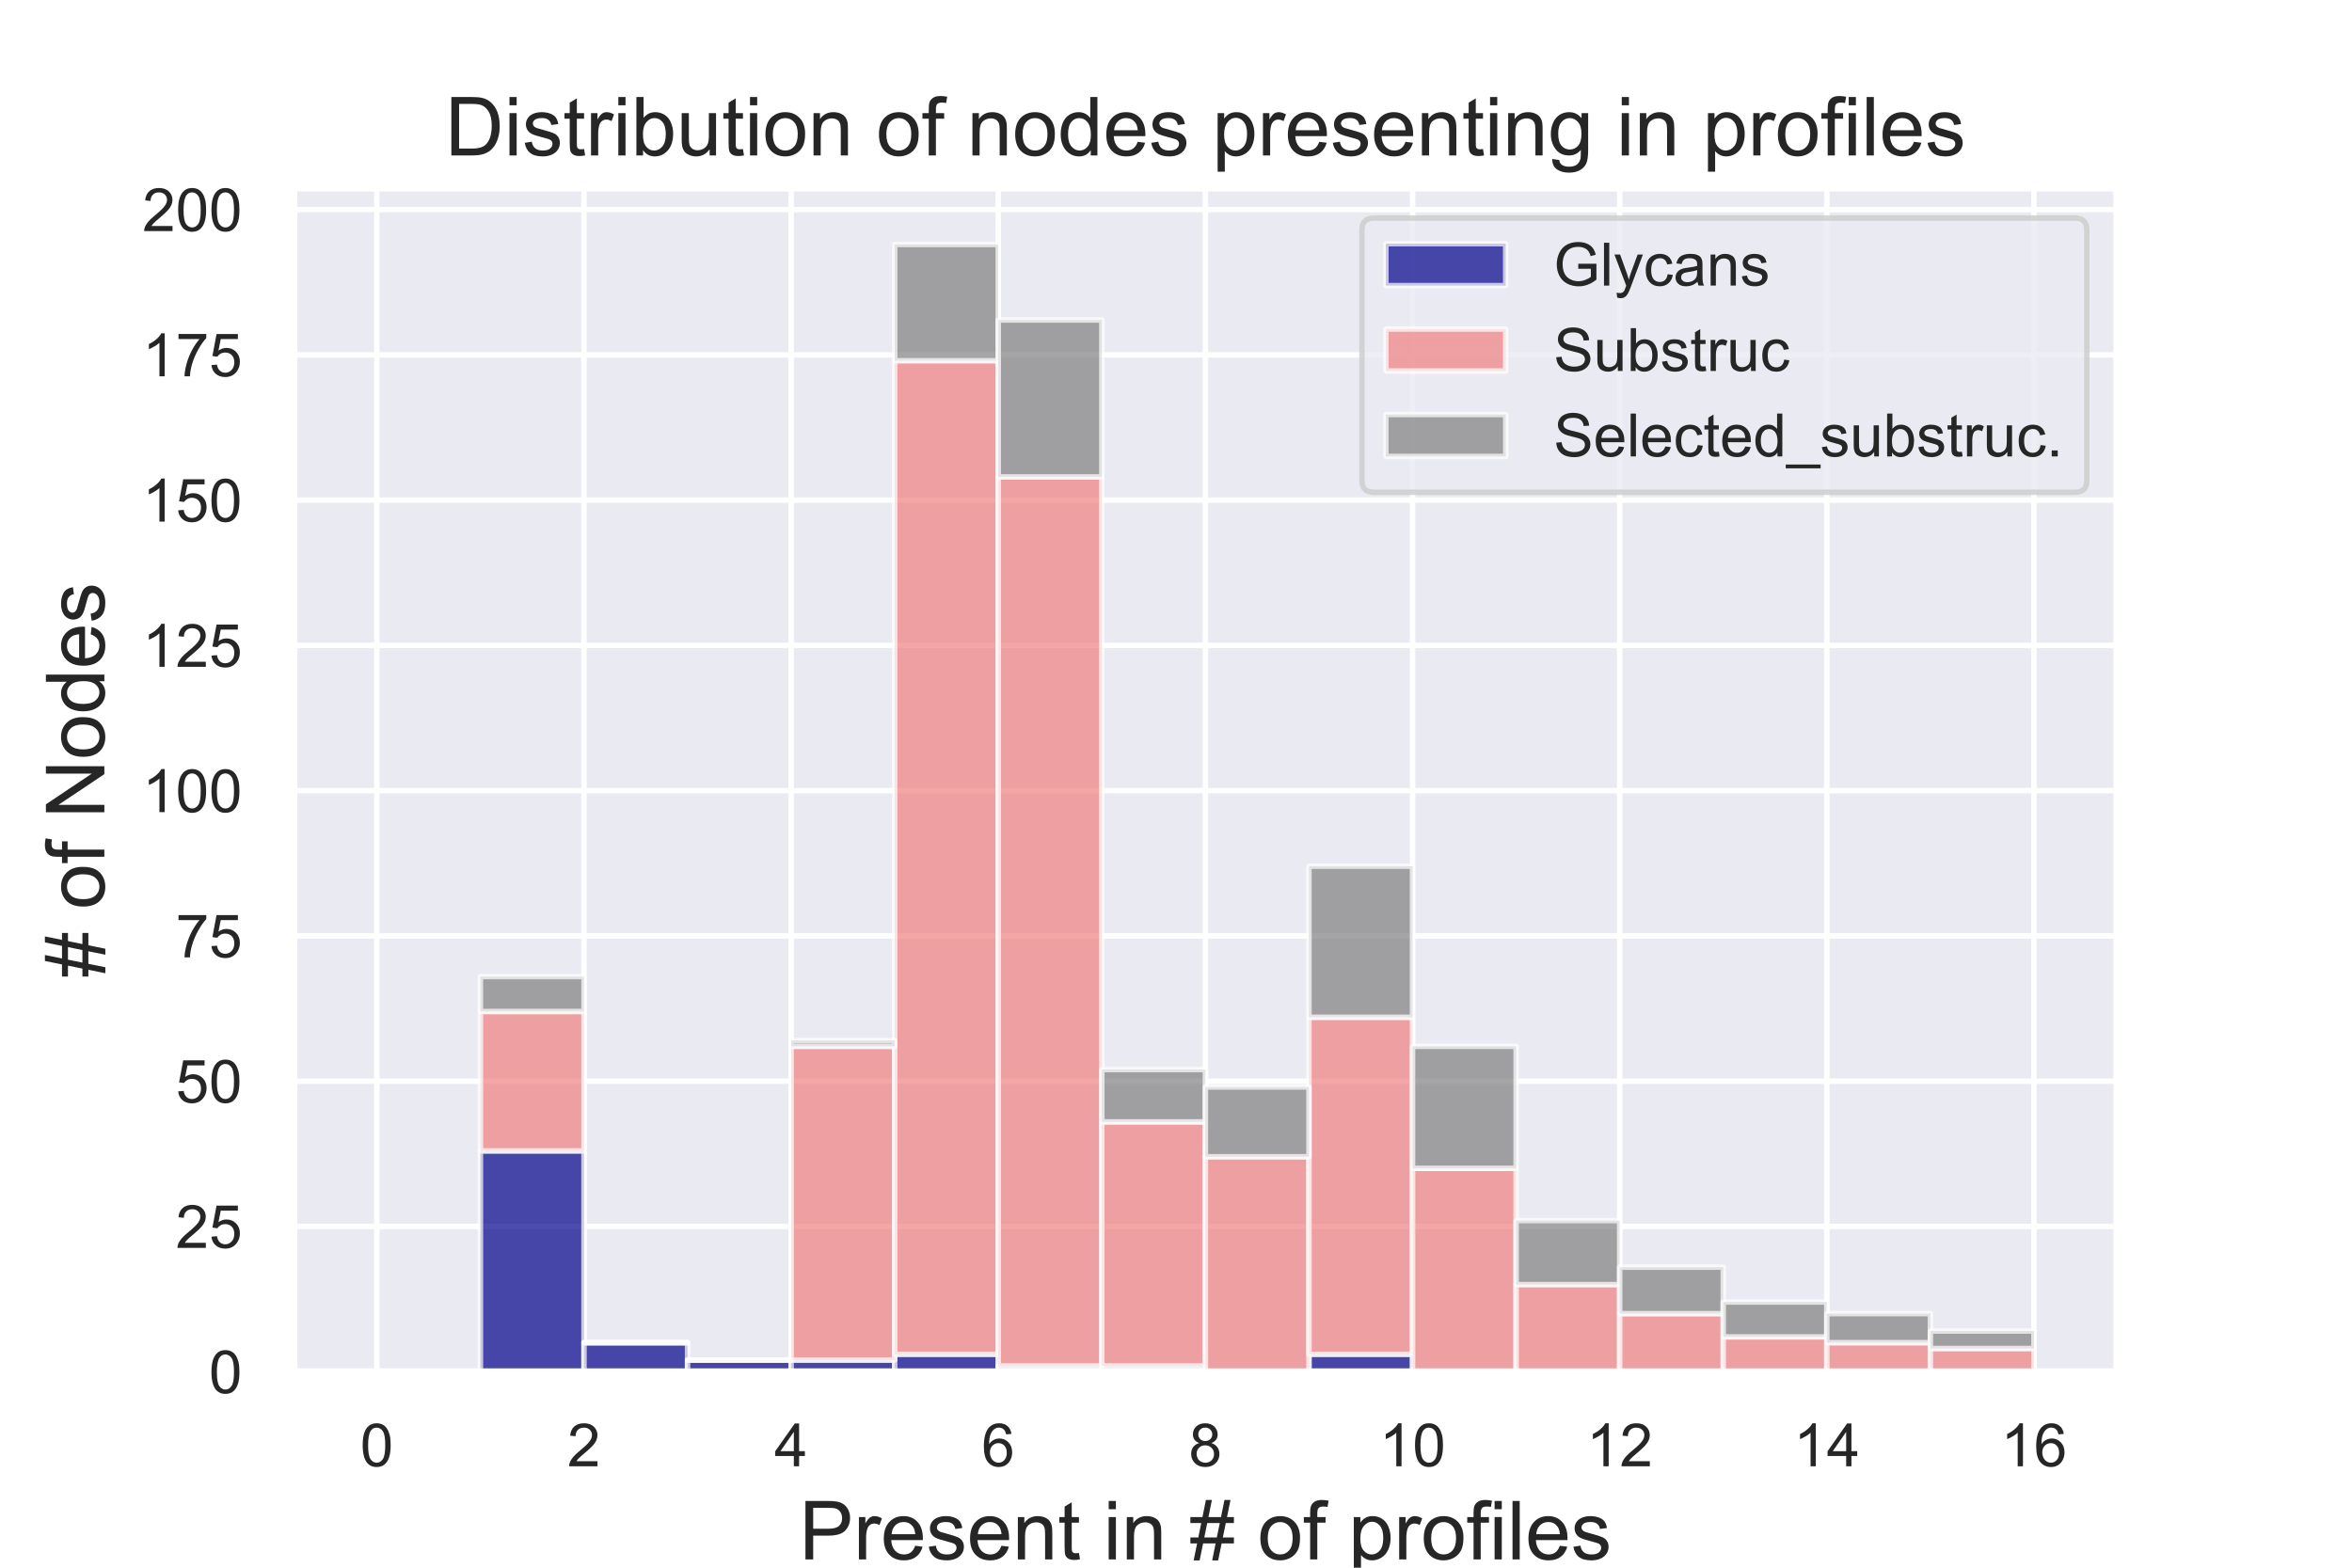 <?xml version="1.0" encoding="utf-8" standalone="no"?>
<!DOCTYPE svg PUBLIC "-//W3C//DTD SVG 1.1//EN"
  "http://www.w3.org/Graphics/SVG/1.1/DTD/svg11.dtd">
<!-- Created with matplotlib (https://matplotlib.org/) -->
<svg height="288pt" version="1.1" viewBox="0 0 432 288" width="432pt" xmlns="http://www.w3.org/2000/svg" xmlns:xlink="http://www.w3.org/1999/xlink">
 <defs>
  <style type="text/css">
*{stroke-linecap:butt;stroke-linejoin:round;}
  </style>
 </defs>
 <g id="figure_1">
  <g id="patch_1">
   <path d="M 0 288 
L 432 288 
L 432 0 
L 0 0 
z
" style="fill:#ffffff;"/>
  </g>
  <g id="axes_1">
   <g id="patch_2">
    <path d="M 54 252 
L 388.8 252 
L 388.8 34.56 
L 54 34.56 
z
" style="fill:#eaeaf2;"/>
   </g>
   <g id="matplotlib.axis_1">
    <g id="xtick_1">
     <g id="line2d_1">
      <path clip-path="url(#pe450b0393a)" d="M 69.218 252 
L 69.218 34.56 
" style="fill:none;stroke:#ffffff;stroke-linecap:round;"/>
     </g>
     <g id="text_1">
      <!-- 0 -->
      <defs>
       <path d="M 4.156 35.297 
Q 4.156 48 6.766 55.734 
Q 9.375 63.484 14.516 67.672 
Q 19.672 71.875 27.484 71.875 
Q 33.25 71.875 37.594 69.547 
Q 41.938 67.234 44.766 62.859 
Q 47.609 58.5 49.219 52.219 
Q 50.828 45.953 50.828 35.297 
Q 50.828 22.703 48.234 14.969 
Q 45.656 7.234 40.5 3 
Q 35.359 -1.219 27.484 -1.219 
Q 17.141 -1.219 11.234 6.203 
Q 4.156 15.141 4.156 35.297 
z
M 13.188 35.297 
Q 13.188 17.672 17.312 11.828 
Q 21.438 6 27.484 6 
Q 33.547 6 37.672 11.859 
Q 41.797 17.719 41.797 35.297 
Q 41.797 52.984 37.672 58.781 
Q 33.547 64.594 27.391 64.594 
Q 21.344 64.594 17.719 59.469 
Q 13.188 52.938 13.188 35.297 
z
" id="ArialMT-48"/>
      </defs>
      <g style="fill:#262626;" transform="translate(66.16 269.374)scale(0.11 -0.11)">
       <use xlink:href="#ArialMT-48"/>
      </g>
     </g>
    </g>
    <g id="xtick_2">
     <g id="line2d_2">
      <path clip-path="url(#pe450b0393a)" d="M 107.264 252 
L 107.264 34.56 
" style="fill:none;stroke:#ffffff;stroke-linecap:round;"/>
     </g>
     <g id="text_2">
      <!-- 2 -->
      <defs>
       <path d="M 50.344 8.453 
L 50.344 0 
L 3.031 0 
Q 2.938 3.172 4.047 6.109 
Q 5.859 10.938 9.828 15.625 
Q 13.812 20.312 21.344 26.469 
Q 33.016 36.031 37.109 41.625 
Q 41.219 47.219 41.219 52.203 
Q 41.219 57.422 37.469 61 
Q 33.734 64.594 27.734 64.594 
Q 21.391 64.594 17.578 60.781 
Q 13.766 56.984 13.719 50.25 
L 4.688 51.172 
Q 5.609 61.281 11.656 66.578 
Q 17.719 71.875 27.938 71.875 
Q 38.234 71.875 44.234 66.156 
Q 50.25 60.453 50.25 52 
Q 50.25 47.703 48.484 43.547 
Q 46.734 39.406 42.656 34.812 
Q 38.578 30.219 29.109 22.219 
Q 21.188 15.578 18.938 13.203 
Q 16.703 10.844 15.234 8.453 
z
" id="ArialMT-50"/>
      </defs>
      <g style="fill:#262626;" transform="translate(104.205 269.374)scale(0.11 -0.11)">
       <use xlink:href="#ArialMT-50"/>
      </g>
     </g>
    </g>
    <g id="xtick_3">
     <g id="line2d_3">
      <path clip-path="url(#pe450b0393a)" d="M 145.309 252 
L 145.309 34.56 
" style="fill:none;stroke:#ffffff;stroke-linecap:round;"/>
     </g>
     <g id="text_3">
      <!-- 4 -->
      <defs>
       <path d="M 32.328 0 
L 32.328 17.141 
L 1.266 17.141 
L 1.266 25.203 
L 33.938 71.578 
L 41.109 71.578 
L 41.109 25.203 
L 50.781 25.203 
L 50.781 17.141 
L 41.109 17.141 
L 41.109 0 
z
M 32.328 25.203 
L 32.328 57.469 
L 9.906 25.203 
z
" id="ArialMT-52"/>
      </defs>
      <g style="fill:#262626;" transform="translate(142.251 269.374)scale(0.11 -0.11)">
       <use xlink:href="#ArialMT-52"/>
      </g>
     </g>
    </g>
    <g id="xtick_4">
     <g id="line2d_4">
      <path clip-path="url(#pe450b0393a)" d="M 183.355 252 
L 183.355 34.56 
" style="fill:none;stroke:#ffffff;stroke-linecap:round;"/>
     </g>
     <g id="text_4">
      <!-- 6 -->
      <defs>
       <path d="M 49.75 54.047 
L 41.016 53.375 
Q 39.844 58.547 37.703 60.891 
Q 34.125 64.656 28.906 64.656 
Q 24.703 64.656 21.531 62.312 
Q 17.391 59.281 14.984 53.469 
Q 12.594 47.656 12.5 36.922 
Q 15.672 41.75 20.266 44.094 
Q 24.859 46.438 29.891 46.438 
Q 38.672 46.438 44.844 39.969 
Q 51.031 33.5 51.031 23.25 
Q 51.031 16.5 48.125 10.719 
Q 45.219 4.938 40.141 1.859 
Q 35.062 -1.219 28.609 -1.219 
Q 17.625 -1.219 10.688 6.859 
Q 3.766 14.938 3.766 33.5 
Q 3.766 54.25 11.422 63.672 
Q 18.109 71.875 29.438 71.875 
Q 37.891 71.875 43.281 67.141 
Q 48.688 62.406 49.75 54.047 
z
M 13.875 23.188 
Q 13.875 18.656 15.797 14.5 
Q 17.719 10.359 21.188 8.172 
Q 24.656 6 28.469 6 
Q 34.031 6 38.031 10.484 
Q 42.047 14.984 42.047 22.703 
Q 42.047 30.125 38.078 34.391 
Q 34.125 38.672 28.125 38.672 
Q 22.172 38.672 18.016 34.391 
Q 13.875 30.125 13.875 23.188 
z
" id="ArialMT-54"/>
      </defs>
      <g style="fill:#262626;" transform="translate(180.296 269.374)scale(0.11 -0.11)">
       <use xlink:href="#ArialMT-54"/>
      </g>
     </g>
    </g>
    <g id="xtick_5">
     <g id="line2d_5">
      <path clip-path="url(#pe450b0393a)" d="M 221.4 252 
L 221.4 34.56 
" style="fill:none;stroke:#ffffff;stroke-linecap:round;"/>
     </g>
     <g id="text_5">
      <!-- 8 -->
      <defs>
       <path d="M 17.672 38.812 
Q 12.203 40.828 9.562 44.531 
Q 6.938 48.25 6.938 53.422 
Q 6.938 61.234 12.547 66.547 
Q 18.172 71.875 27.484 71.875 
Q 36.859 71.875 42.578 66.422 
Q 48.297 60.984 48.297 53.172 
Q 48.297 48.188 45.672 44.5 
Q 43.062 40.828 37.75 38.812 
Q 44.344 36.672 47.781 31.875 
Q 51.219 27.094 51.219 20.453 
Q 51.219 11.281 44.719 5.031 
Q 38.234 -1.219 27.641 -1.219 
Q 17.047 -1.219 10.547 5.047 
Q 4.047 11.328 4.047 20.703 
Q 4.047 27.688 7.594 32.391 
Q 11.141 37.109 17.672 38.812 
z
M 15.922 53.719 
Q 15.922 48.641 19.188 45.406 
Q 22.469 42.188 27.688 42.188 
Q 32.766 42.188 36.016 45.375 
Q 39.266 48.578 39.266 53.219 
Q 39.266 58.062 35.906 61.359 
Q 32.562 64.656 27.594 64.656 
Q 22.562 64.656 19.234 61.422 
Q 15.922 58.203 15.922 53.719 
z
M 13.094 20.656 
Q 13.094 16.891 14.875 13.375 
Q 16.656 9.859 20.172 7.922 
Q 23.688 6 27.734 6 
Q 34.031 6 38.125 10.047 
Q 42.234 14.109 42.234 20.359 
Q 42.234 26.703 38.016 30.859 
Q 33.797 35.016 27.438 35.016 
Q 21.234 35.016 17.156 30.906 
Q 13.094 26.812 13.094 20.656 
z
" id="ArialMT-56"/>
      </defs>
      <g style="fill:#262626;" transform="translate(218.341 269.374)scale(0.11 -0.11)">
       <use xlink:href="#ArialMT-56"/>
      </g>
     </g>
    </g>
    <g id="xtick_6">
     <g id="line2d_6">
      <path clip-path="url(#pe450b0393a)" d="M 259.445 252 
L 259.445 34.56 
" style="fill:none;stroke:#ffffff;stroke-linecap:round;"/>
     </g>
     <g id="text_6">
      <!-- 10 -->
      <defs>
       <path d="M 37.25 0 
L 28.469 0 
L 28.469 56 
Q 25.297 52.984 20.141 49.953 
Q 14.984 46.922 10.891 45.406 
L 10.891 53.906 
Q 18.266 57.375 23.781 62.297 
Q 29.297 67.234 31.594 71.875 
L 37.25 71.875 
z
" id="ArialMT-49"/>
      </defs>
      <g style="fill:#262626;" transform="translate(253.328 269.374)scale(0.11 -0.11)">
       <use xlink:href="#ArialMT-49"/>
       <use x="55.615" xlink:href="#ArialMT-48"/>
      </g>
     </g>
    </g>
    <g id="xtick_7">
     <g id="line2d_7">
      <path clip-path="url(#pe450b0393a)" d="M 297.491 252 
L 297.491 34.56 
" style="fill:none;stroke:#ffffff;stroke-linecap:round;"/>
     </g>
     <g id="text_7">
      <!-- 12 -->
      <g style="fill:#262626;" transform="translate(291.374 269.374)scale(0.11 -0.11)">
       <use xlink:href="#ArialMT-49"/>
       <use x="55.615" xlink:href="#ArialMT-50"/>
      </g>
     </g>
    </g>
    <g id="xtick_8">
     <g id="line2d_8">
      <path clip-path="url(#pe450b0393a)" d="M 335.536 252 
L 335.536 34.56 
" style="fill:none;stroke:#ffffff;stroke-linecap:round;"/>
     </g>
     <g id="text_8">
      <!-- 14 -->
      <g style="fill:#262626;" transform="translate(329.419 269.374)scale(0.11 -0.11)">
       <use xlink:href="#ArialMT-49"/>
       <use x="55.615" xlink:href="#ArialMT-52"/>
      </g>
     </g>
    </g>
    <g id="xtick_9">
     <g id="line2d_9">
      <path clip-path="url(#pe450b0393a)" d="M 373.582 252 
L 373.582 34.56 
" style="fill:none;stroke:#ffffff;stroke-linecap:round;"/>
     </g>
     <g id="text_9">
      <!-- 16 -->
      <g style="fill:#262626;" transform="translate(367.465 269.374)scale(0.11 -0.11)">
       <use xlink:href="#ArialMT-49"/>
       <use x="55.615" xlink:href="#ArialMT-54"/>
      </g>
     </g>
    </g>
    <g id="text_10">
     <!-- Present in # of profiles -->
     <defs>
      <path d="M 7.719 0 
L 7.719 71.578 
L 34.719 71.578 
Q 41.844 71.578 45.609 70.906 
Q 50.875 70.016 54.438 67.547 
Q 58.016 65.094 60.188 60.641 
Q 62.359 56.203 62.359 50.875 
Q 62.359 41.75 56.547 35.422 
Q 50.734 29.109 35.547 29.109 
L 17.188 29.109 
L 17.188 0 
z
M 17.188 37.547 
L 35.688 37.547 
Q 44.875 37.547 48.734 40.969 
Q 52.594 44.391 52.594 50.594 
Q 52.594 55.078 50.312 58.266 
Q 48.047 61.469 44.344 62.5 
Q 41.938 63.141 35.5 63.141 
L 17.188 63.141 
z
" id="ArialMT-80"/>
      <path d="M 6.5 0 
L 6.5 51.859 
L 14.406 51.859 
L 14.406 44 
Q 17.438 49.516 20 51.266 
Q 22.562 53.031 25.641 53.031 
Q 30.078 53.031 34.672 50.203 
L 31.641 42.047 
Q 28.422 43.953 25.203 43.953 
Q 22.312 43.953 20.016 42.219 
Q 17.719 40.484 16.75 37.406 
Q 15.281 32.719 15.281 27.156 
L 15.281 0 
z
" id="ArialMT-114"/>
      <path d="M 42.094 16.703 
L 51.172 15.578 
Q 49.031 7.625 43.219 3.219 
Q 37.406 -1.172 28.375 -1.172 
Q 17 -1.172 10.328 5.828 
Q 3.656 12.844 3.656 25.484 
Q 3.656 38.578 10.391 45.797 
Q 17.141 53.031 27.875 53.031 
Q 38.281 53.031 44.875 45.953 
Q 51.469 38.875 51.469 26.031 
Q 51.469 25.25 51.422 23.688 
L 12.75 23.688 
Q 13.234 15.141 17.578 10.594 
Q 21.922 6.062 28.422 6.062 
Q 33.25 6.062 36.672 8.594 
Q 40.094 11.141 42.094 16.703 
z
M 13.234 30.906 
L 42.188 30.906 
Q 41.609 37.453 38.875 40.719 
Q 34.672 45.797 27.984 45.797 
Q 21.922 45.797 17.797 41.75 
Q 13.672 37.703 13.234 30.906 
z
" id="ArialMT-101"/>
      <path d="M 3.078 15.484 
L 11.766 16.844 
Q 12.5 11.625 15.844 8.844 
Q 19.188 6.062 25.203 6.062 
Q 31.25 6.062 34.172 8.516 
Q 37.109 10.984 37.109 14.312 
Q 37.109 17.281 34.516 19 
Q 32.719 20.172 25.531 21.969 
Q 15.875 24.422 12.141 26.203 
Q 8.406 27.984 6.469 31.125 
Q 4.547 34.281 4.547 38.094 
Q 4.547 41.547 6.125 44.5 
Q 7.719 47.469 10.453 49.422 
Q 12.5 50.922 16.031 51.969 
Q 19.578 53.031 23.641 53.031 
Q 29.734 53.031 34.344 51.266 
Q 38.969 49.516 41.156 46.5 
Q 43.359 43.5 44.188 38.484 
L 35.594 37.312 
Q 35.016 41.312 32.203 43.547 
Q 29.391 45.797 24.266 45.797 
Q 18.219 45.797 15.625 43.797 
Q 13.031 41.797 13.031 39.109 
Q 13.031 37.406 14.109 36.031 
Q 15.188 34.625 17.484 33.688 
Q 18.797 33.203 25.25 31.453 
Q 34.578 28.953 38.25 27.359 
Q 41.938 25.781 44.031 22.75 
Q 46.141 19.734 46.141 15.234 
Q 46.141 10.844 43.578 6.953 
Q 41.016 3.078 36.172 0.953 
Q 31.344 -1.172 25.25 -1.172 
Q 15.141 -1.172 9.844 3.031 
Q 4.547 7.234 3.078 15.484 
z
" id="ArialMT-115"/>
      <path d="M 6.594 0 
L 6.594 51.859 
L 14.5 51.859 
L 14.5 44.484 
Q 20.219 53.031 31 53.031 
Q 35.688 53.031 39.625 51.344 
Q 43.562 49.656 45.516 46.922 
Q 47.469 44.188 48.25 40.438 
Q 48.734 37.984 48.734 31.891 
L 48.734 0 
L 39.938 0 
L 39.938 31.547 
Q 39.938 36.922 38.906 39.578 
Q 37.891 42.234 35.281 43.812 
Q 32.672 45.406 29.156 45.406 
Q 23.531 45.406 19.453 41.844 
Q 15.375 38.281 15.375 28.328 
L 15.375 0 
z
" id="ArialMT-110"/>
      <path d="M 25.781 7.859 
L 27.047 0.094 
Q 23.344 -0.688 20.406 -0.688 
Q 15.625 -0.688 12.984 0.828 
Q 10.359 2.344 9.281 4.812 
Q 8.203 7.281 8.203 15.188 
L 8.203 45.016 
L 1.766 45.016 
L 1.766 51.859 
L 8.203 51.859 
L 8.203 64.703 
L 16.938 69.969 
L 16.938 51.859 
L 25.781 51.859 
L 25.781 45.016 
L 16.938 45.016 
L 16.938 14.703 
Q 16.938 10.938 17.406 9.859 
Q 17.875 8.797 18.922 8.156 
Q 19.969 7.516 21.922 7.516 
Q 23.391 7.516 25.781 7.859 
z
" id="ArialMT-116"/>
      <path id="ArialMT-32"/>
      <path d="M 6.641 61.469 
L 6.641 71.578 
L 15.438 71.578 
L 15.438 61.469 
z
M 6.641 0 
L 6.641 51.859 
L 15.438 51.859 
L 15.438 0 
z
" id="ArialMT-105"/>
      <path d="M 5.031 -1.219 
L 9.281 19.578 
L 1.031 19.578 
L 1.031 26.859 
L 10.75 26.859 
L 14.359 44.578 
L 1.031 44.578 
L 1.031 51.859 
L 15.828 51.859 
L 20.062 72.797 
L 27.391 72.797 
L 23.141 51.859 
L 38.531 51.859 
L 42.781 72.797 
L 50.141 72.797 
L 45.906 51.859 
L 54.344 51.859 
L 54.344 44.578 
L 44.438 44.578 
L 40.766 26.859 
L 54.344 26.859 
L 54.344 19.578 
L 39.312 19.578 
L 35.062 -1.219 
L 27.734 -1.219 
L 31.938 19.578 
L 16.609 19.578 
L 12.359 -1.219 
z
M 18.062 26.859 
L 33.406 26.859 
L 37.062 44.578 
L 21.688 44.578 
z
" id="ArialMT-35"/>
      <path d="M 3.328 25.922 
Q 3.328 40.328 11.328 47.266 
Q 18.016 53.031 27.641 53.031 
Q 38.328 53.031 45.109 46.016 
Q 51.906 39.016 51.906 26.656 
Q 51.906 16.656 48.906 10.906 
Q 45.906 5.172 40.156 2 
Q 34.422 -1.172 27.641 -1.172 
Q 16.75 -1.172 10.031 5.812 
Q 3.328 12.797 3.328 25.922 
z
M 12.359 25.922 
Q 12.359 15.969 16.703 11.016 
Q 21.047 6.062 27.641 6.062 
Q 34.188 6.062 38.531 11.031 
Q 42.875 16.016 42.875 26.219 
Q 42.875 35.844 38.5 40.797 
Q 34.125 45.75 27.641 45.75 
Q 21.047 45.75 16.703 40.812 
Q 12.359 35.891 12.359 25.922 
z
" id="ArialMT-111"/>
      <path d="M 8.688 0 
L 8.688 45.016 
L 0.922 45.016 
L 0.922 51.859 
L 8.688 51.859 
L 8.688 57.375 
Q 8.688 62.594 9.625 65.141 
Q 10.891 68.562 14.078 70.672 
Q 17.281 72.797 23.047 72.797 
Q 26.766 72.797 31.25 71.922 
L 29.938 64.266 
Q 27.203 64.75 24.75 64.75 
Q 20.75 64.75 19.094 63.031 
Q 17.438 61.328 17.438 56.641 
L 17.438 51.859 
L 27.547 51.859 
L 27.547 45.016 
L 17.438 45.016 
L 17.438 0 
z
" id="ArialMT-102"/>
      <path d="M 6.594 -19.875 
L 6.594 51.859 
L 14.594 51.859 
L 14.594 45.125 
Q 17.438 49.078 21 51.047 
Q 24.562 53.031 29.641 53.031 
Q 36.281 53.031 41.359 49.609 
Q 46.438 46.188 49.016 39.953 
Q 51.609 33.734 51.609 26.312 
Q 51.609 18.359 48.75 11.984 
Q 45.906 5.609 40.453 2.219 
Q 35.016 -1.172 29 -1.172 
Q 24.609 -1.172 21.109 0.688 
Q 17.625 2.547 15.375 5.375 
L 15.375 -19.875 
z
M 14.547 25.641 
Q 14.547 15.625 18.594 10.844 
Q 22.656 6.062 28.422 6.062 
Q 34.281 6.062 38.453 11.016 
Q 42.625 15.969 42.625 26.375 
Q 42.625 36.281 38.547 41.203 
Q 34.469 46.141 28.812 46.141 
Q 23.188 46.141 18.859 40.891 
Q 14.547 35.641 14.547 25.641 
z
" id="ArialMT-112"/>
      <path d="M 6.391 0 
L 6.391 71.578 
L 15.188 71.578 
L 15.188 0 
z
" id="ArialMT-108"/>
     </defs>
     <g style="fill:#262626;" transform="translate(146.782 286.479)scale(0.15 -0.15)">
      <use xlink:href="#ArialMT-80"/>
      <use x="66.699" xlink:href="#ArialMT-114"/>
      <use x="100" xlink:href="#ArialMT-101"/>
      <use x="155.615" xlink:href="#ArialMT-115"/>
      <use x="205.615" xlink:href="#ArialMT-101"/>
      <use x="261.23" xlink:href="#ArialMT-110"/>
      <use x="316.846" xlink:href="#ArialMT-116"/>
      <use x="344.629" xlink:href="#ArialMT-32"/>
      <use x="372.412" xlink:href="#ArialMT-105"/>
      <use x="394.629" xlink:href="#ArialMT-110"/>
      <use x="450.244" xlink:href="#ArialMT-32"/>
      <use x="478.027" xlink:href="#ArialMT-35"/>
      <use x="533.643" xlink:href="#ArialMT-32"/>
      <use x="561.426" xlink:href="#ArialMT-111"/>
      <use x="617.041" xlink:href="#ArialMT-102"/>
      <use x="644.824" xlink:href="#ArialMT-32"/>
      <use x="672.607" xlink:href="#ArialMT-112"/>
      <use x="728.223" xlink:href="#ArialMT-114"/>
      <use x="761.523" xlink:href="#ArialMT-111"/>
      <use x="817.139" xlink:href="#ArialMT-102"/>
      <use x="844.922" xlink:href="#ArialMT-105"/>
      <use x="867.139" xlink:href="#ArialMT-108"/>
      <use x="889.355" xlink:href="#ArialMT-101"/>
      <use x="944.971" xlink:href="#ArialMT-115"/>
     </g>
    </g>
   </g>
   <g id="matplotlib.axis_2">
    <g id="ytick_1">
     <g id="line2d_10">
      <path clip-path="url(#pe450b0393a)" d="M 54 252 
L 388.8 252 
" style="fill:none;stroke:#ffffff;stroke-linecap:round;"/>
     </g>
     <g id="text_11">
      <!-- 0 -->
      <g style="fill:#262626;" transform="translate(38.383 255.937)scale(0.11 -0.11)">
       <use xlink:href="#ArialMT-48"/>
      </g>
     </g>
    </g>
    <g id="ytick_2">
     <g id="line2d_11">
      <path clip-path="url(#pe450b0393a)" d="M 54 225.314 
L 388.8 225.314 
" style="fill:none;stroke:#ffffff;stroke-linecap:round;"/>
     </g>
     <g id="text_12">
      <!-- 25 -->
      <defs>
       <path d="M 4.156 18.75 
L 13.375 19.531 
Q 14.406 12.797 18.141 9.391 
Q 21.875 6 27.156 6 
Q 33.5 6 37.891 10.781 
Q 42.281 15.578 42.281 23.484 
Q 42.281 31 38.062 35.344 
Q 33.844 39.703 27 39.703 
Q 22.75 39.703 19.328 37.766 
Q 15.922 35.844 13.969 32.766 
L 5.719 33.844 
L 12.641 70.609 
L 48.25 70.609 
L 48.25 62.203 
L 19.672 62.203 
L 15.828 42.969 
Q 22.266 47.469 29.344 47.469 
Q 38.719 47.469 45.156 40.969 
Q 51.609 34.469 51.609 24.266 
Q 51.609 14.547 45.953 7.469 
Q 39.062 -1.219 27.156 -1.219 
Q 17.391 -1.219 11.203 4.25 
Q 5.031 9.719 4.156 18.75 
z
" id="ArialMT-53"/>
      </defs>
      <g style="fill:#262626;" transform="translate(32.266 229.25)scale(0.11 -0.11)">
       <use xlink:href="#ArialMT-50"/>
       <use x="55.615" xlink:href="#ArialMT-53"/>
      </g>
     </g>
    </g>
    <g id="ytick_3">
     <g id="line2d_12">
      <path clip-path="url(#pe450b0393a)" d="M 54 198.627 
L 388.8 198.627 
" style="fill:none;stroke:#ffffff;stroke-linecap:round;"/>
     </g>
     <g id="text_13">
      <!-- 50 -->
      <g style="fill:#262626;" transform="translate(32.266 202.564)scale(0.11 -0.11)">
       <use xlink:href="#ArialMT-53"/>
       <use x="55.615" xlink:href="#ArialMT-48"/>
      </g>
     </g>
    </g>
    <g id="ytick_4">
     <g id="line2d_13">
      <path clip-path="url(#pe450b0393a)" d="M 54 171.941 
L 388.8 171.941 
" style="fill:none;stroke:#ffffff;stroke-linecap:round;"/>
     </g>
     <g id="text_14">
      <!-- 75 -->
      <defs>
       <path d="M 4.734 62.203 
L 4.734 70.656 
L 51.078 70.656 
L 51.078 63.812 
Q 44.234 56.547 37.516 44.484 
Q 30.812 32.422 27.156 19.672 
Q 24.516 10.688 23.781 0 
L 14.75 0 
Q 14.891 8.453 18.062 20.406 
Q 21.234 32.375 27.172 43.484 
Q 33.109 54.594 39.797 62.203 
z
" id="ArialMT-55"/>
      </defs>
      <g style="fill:#262626;" transform="translate(32.266 175.878)scale(0.11 -0.11)">
       <use xlink:href="#ArialMT-55"/>
       <use x="55.615" xlink:href="#ArialMT-53"/>
      </g>
     </g>
    </g>
    <g id="ytick_5">
     <g id="line2d_14">
      <path clip-path="url(#pe450b0393a)" d="M 54 145.255 
L 388.8 145.255 
" style="fill:none;stroke:#ffffff;stroke-linecap:round;"/>
     </g>
     <g id="text_15">
      <!-- 100 -->
      <g style="fill:#262626;" transform="translate(26.149 149.192)scale(0.11 -0.11)">
       <use xlink:href="#ArialMT-49"/>
       <use x="55.615" xlink:href="#ArialMT-48"/>
       <use x="111.23" xlink:href="#ArialMT-48"/>
      </g>
     </g>
    </g>
    <g id="ytick_6">
     <g id="line2d_15">
      <path clip-path="url(#pe450b0393a)" d="M 54 118.568 
L 388.8 118.568 
" style="fill:none;stroke:#ffffff;stroke-linecap:round;"/>
     </g>
     <g id="text_16">
      <!-- 125 -->
      <g style="fill:#262626;" transform="translate(26.149 122.505)scale(0.11 -0.11)">
       <use xlink:href="#ArialMT-49"/>
       <use x="55.615" xlink:href="#ArialMT-50"/>
       <use x="111.23" xlink:href="#ArialMT-53"/>
      </g>
     </g>
    </g>
    <g id="ytick_7">
     <g id="line2d_16">
      <path clip-path="url(#pe450b0393a)" d="M 54 91.882 
L 388.8 91.882 
" style="fill:none;stroke:#ffffff;stroke-linecap:round;"/>
     </g>
     <g id="text_17">
      <!-- 150 -->
      <g style="fill:#262626;" transform="translate(26.149 95.819)scale(0.11 -0.11)">
       <use xlink:href="#ArialMT-49"/>
       <use x="55.615" xlink:href="#ArialMT-53"/>
       <use x="111.23" xlink:href="#ArialMT-48"/>
      </g>
     </g>
    </g>
    <g id="ytick_8">
     <g id="line2d_17">
      <path clip-path="url(#pe450b0393a)" d="M 54 65.196 
L 388.8 65.196 
" style="fill:none;stroke:#ffffff;stroke-linecap:round;"/>
     </g>
     <g id="text_18">
      <!-- 175 -->
      <g style="fill:#262626;" transform="translate(26.149 69.133)scale(0.11 -0.11)">
       <use xlink:href="#ArialMT-49"/>
       <use x="55.615" xlink:href="#ArialMT-55"/>
       <use x="111.23" xlink:href="#ArialMT-53"/>
      </g>
     </g>
    </g>
    <g id="ytick_9">
     <g id="line2d_18">
      <path clip-path="url(#pe450b0393a)" d="M 54 38.51 
L 388.8 38.51 
" style="fill:none;stroke:#ffffff;stroke-linecap:round;"/>
     </g>
     <g id="text_19">
      <!-- 200 -->
      <g style="fill:#262626;" transform="translate(26.149 42.446)scale(0.11 -0.11)">
       <use xlink:href="#ArialMT-50"/>
       <use x="55.615" xlink:href="#ArialMT-48"/>
       <use x="111.23" xlink:href="#ArialMT-48"/>
      </g>
     </g>
    </g>
    <g id="text_20">
     <!-- # of Nodes -->
     <defs>
      <path d="M 7.625 0 
L 7.625 71.578 
L 17.328 71.578 
L 54.938 15.375 
L 54.938 71.578 
L 64.016 71.578 
L 64.016 0 
L 54.297 0 
L 16.703 56.25 
L 16.703 0 
z
" id="ArialMT-78"/>
      <path d="M 40.234 0 
L 40.234 6.547 
Q 35.297 -1.172 25.734 -1.172 
Q 19.531 -1.172 14.328 2.25 
Q 9.125 5.672 6.266 11.797 
Q 3.422 17.922 3.422 25.875 
Q 3.422 33.641 6 39.969 
Q 8.594 46.297 13.766 49.656 
Q 18.953 53.031 25.344 53.031 
Q 30.031 53.031 33.688 51.047 
Q 37.359 49.078 39.656 45.906 
L 39.656 71.578 
L 48.391 71.578 
L 48.391 0 
z
M 12.453 25.875 
Q 12.453 15.922 16.641 10.984 
Q 20.844 6.062 26.562 6.062 
Q 32.328 6.062 36.344 10.766 
Q 40.375 15.484 40.375 25.141 
Q 40.375 35.797 36.266 40.766 
Q 32.172 45.75 26.172 45.75 
Q 20.312 45.75 16.375 40.969 
Q 12.453 36.188 12.453 25.875 
z
" id="ArialMT-100"/>
     </defs>
     <g style="fill:#262626;" transform="translate(19.168 179.551)rotate(-90)scale(0.15 -0.15)">
      <use xlink:href="#ArialMT-35"/>
      <use x="55.615" xlink:href="#ArialMT-32"/>
      <use x="83.398" xlink:href="#ArialMT-111"/>
      <use x="139.014" xlink:href="#ArialMT-102"/>
      <use x="166.797" xlink:href="#ArialMT-32"/>
      <use x="194.58" xlink:href="#ArialMT-78"/>
      <use x="266.797" xlink:href="#ArialMT-111"/>
      <use x="322.412" xlink:href="#ArialMT-100"/>
      <use x="378.027" xlink:href="#ArialMT-101"/>
      <use x="433.643" xlink:href="#ArialMT-115"/>
     </g>
    </g>
   </g>
   <g id="patch_3">
    <path clip-path="url(#pe450b0393a)" d="M 69.218 252 
L 88.241 252 
L 88.241 252 
L 69.218 252 
z
" style="fill:#00008b;opacity:0.7;stroke:#ffffff;stroke-linejoin:miter;"/>
   </g>
   <g id="patch_4">
    <path clip-path="url(#pe450b0393a)" d="M 88.241 252 
L 107.264 252 
L 107.264 211.437 
L 88.241 211.437 
z
" style="fill:#00008b;opacity:0.7;stroke:#ffffff;stroke-linejoin:miter;"/>
   </g>
   <g id="patch_5">
    <path clip-path="url(#pe450b0393a)" d="M 107.264 252 
L 126.286 252 
L 126.286 246.663 
L 107.264 246.663 
z
" style="fill:#00008b;opacity:0.7;stroke:#ffffff;stroke-linejoin:miter;"/>
   </g>
   <g id="patch_6">
    <path clip-path="url(#pe450b0393a)" d="M 126.286 252 
L 145.309 252 
L 145.309 249.865 
L 126.286 249.865 
z
" style="fill:#00008b;opacity:0.7;stroke:#ffffff;stroke-linejoin:miter;"/>
   </g>
   <g id="patch_7">
    <path clip-path="url(#pe450b0393a)" d="M 145.309 252 
L 164.332 252 
L 164.332 249.865 
L 145.309 249.865 
z
" style="fill:#00008b;opacity:0.7;stroke:#ffffff;stroke-linejoin:miter;"/>
   </g>
   <g id="patch_8">
    <path clip-path="url(#pe450b0393a)" d="M 164.332 252 
L 183.355 252 
L 183.355 248.798 
L 164.332 248.798 
z
" style="fill:#00008b;opacity:0.7;stroke:#ffffff;stroke-linejoin:miter;"/>
   </g>
   <g id="patch_9">
    <path clip-path="url(#pe450b0393a)" d="M 183.355 252 
L 202.377 252 
L 202.377 250.933 
L 183.355 250.933 
z
" style="fill:#00008b;opacity:0.7;stroke:#ffffff;stroke-linejoin:miter;"/>
   </g>
   <g id="patch_10">
    <path clip-path="url(#pe450b0393a)" d="M 202.377 252 
L 221.4 252 
L 221.4 250.933 
L 202.377 250.933 
z
" style="fill:#00008b;opacity:0.7;stroke:#ffffff;stroke-linejoin:miter;"/>
   </g>
   <g id="patch_11">
    <path clip-path="url(#pe450b0393a)" d="M 221.4 252 
L 240.423 252 
L 240.423 252 
L 221.4 252 
z
" style="fill:#00008b;opacity:0.7;stroke:#ffffff;stroke-linejoin:miter;"/>
   </g>
   <g id="patch_12">
    <path clip-path="url(#pe450b0393a)" d="M 240.423 252 
L 259.445 252 
L 259.445 248.798 
L 240.423 248.798 
z
" style="fill:#00008b;opacity:0.7;stroke:#ffffff;stroke-linejoin:miter;"/>
   </g>
   <g id="patch_13">
    <path clip-path="url(#pe450b0393a)" d="M 259.445 252 
L 278.468 252 
L 278.468 252 
L 259.445 252 
z
" style="fill:#00008b;opacity:0.7;stroke:#ffffff;stroke-linejoin:miter;"/>
   </g>
   <g id="patch_14">
    <path clip-path="url(#pe450b0393a)" d="M 278.468 252 
L 297.491 252 
L 297.491 252 
L 278.468 252 
z
" style="fill:#00008b;opacity:0.7;stroke:#ffffff;stroke-linejoin:miter;"/>
   </g>
   <g id="patch_15">
    <path clip-path="url(#pe450b0393a)" d="M 297.491 252 
L 316.514 252 
L 316.514 252 
L 297.491 252 
z
" style="fill:#00008b;opacity:0.7;stroke:#ffffff;stroke-linejoin:miter;"/>
   </g>
   <g id="patch_16">
    <path clip-path="url(#pe450b0393a)" d="M 316.514 252 
L 335.536 252 
L 335.536 252 
L 316.514 252 
z
" style="fill:#00008b;opacity:0.7;stroke:#ffffff;stroke-linejoin:miter;"/>
   </g>
   <g id="patch_17">
    <path clip-path="url(#pe450b0393a)" d="M 335.536 252 
L 354.559 252 
L 354.559 252 
L 335.536 252 
z
" style="fill:#00008b;opacity:0.7;stroke:#ffffff;stroke-linejoin:miter;"/>
   </g>
   <g id="patch_18">
    <path clip-path="url(#pe450b0393a)" d="M 354.559 252 
L 373.582 252 
L 373.582 252 
L 354.559 252 
z
" style="fill:#00008b;opacity:0.7;stroke:#ffffff;stroke-linejoin:miter;"/>
   </g>
   <g id="patch_19">
    <path clip-path="url(#pe450b0393a)" d="M 69.218 252 
L 88.241 252 
L 88.241 252 
L 69.218 252 
z
" style="fill:#f08080;opacity:0.7;stroke:#ffffff;stroke-linejoin:miter;"/>
   </g>
   <g id="patch_20">
    <path clip-path="url(#pe450b0393a)" d="M 88.241 211.437 
L 107.264 211.437 
L 107.264 185.818 
L 88.241 185.818 
z
" style="fill:#f08080;opacity:0.7;stroke:#ffffff;stroke-linejoin:miter;"/>
   </g>
   <g id="patch_21">
    <path clip-path="url(#pe450b0393a)" d="M 107.264 246.663 
L 126.286 246.663 
L 126.286 246.663 
L 107.264 246.663 
z
" style="fill:#f08080;opacity:0.7;stroke:#ffffff;stroke-linejoin:miter;"/>
   </g>
   <g id="patch_22">
    <path clip-path="url(#pe450b0393a)" d="M 126.286 249.865 
L 145.309 249.865 
L 145.309 249.865 
L 126.286 249.865 
z
" style="fill:#f08080;opacity:0.7;stroke:#ffffff;stroke-linejoin:miter;"/>
   </g>
   <g id="patch_23">
    <path clip-path="url(#pe450b0393a)" d="M 145.309 249.865 
L 164.332 249.865 
L 164.332 192.223 
L 145.309 192.223 
z
" style="fill:#f08080;opacity:0.7;stroke:#ffffff;stroke-linejoin:miter;"/>
   </g>
   <g id="patch_24">
    <path clip-path="url(#pe450b0393a)" d="M 164.332 248.798 
L 183.355 248.798 
L 183.355 66.263 
L 164.332 66.263 
z
" style="fill:#f08080;opacity:0.7;stroke:#ffffff;stroke-linejoin:miter;"/>
   </g>
   <g id="patch_25">
    <path clip-path="url(#pe450b0393a)" d="M 183.355 250.933 
L 202.377 250.933 
L 202.377 87.612 
L 183.355 87.612 
z
" style="fill:#f08080;opacity:0.7;stroke:#ffffff;stroke-linejoin:miter;"/>
   </g>
   <g id="patch_26">
    <path clip-path="url(#pe450b0393a)" d="M 202.377 250.933 
L 221.4 250.933 
L 221.4 206.1 
L 202.377 206.1 
z
" style="fill:#f08080;opacity:0.7;stroke:#ffffff;stroke-linejoin:miter;"/>
   </g>
   <g id="patch_27">
    <path clip-path="url(#pe450b0393a)" d="M 221.4 252 
L 240.423 252 
L 240.423 212.504 
L 221.4 212.504 
z
" style="fill:#f08080;opacity:0.7;stroke:#ffffff;stroke-linejoin:miter;"/>
   </g>
   <g id="patch_28">
    <path clip-path="url(#pe450b0393a)" d="M 240.423 248.798 
L 259.445 248.798 
L 259.445 186.885 
L 240.423 186.885 
z
" style="fill:#f08080;opacity:0.7;stroke:#ffffff;stroke-linejoin:miter;"/>
   </g>
   <g id="patch_29">
    <path clip-path="url(#pe450b0393a)" d="M 259.445 252 
L 278.468 252 
L 278.468 214.639 
L 259.445 214.639 
z
" style="fill:#f08080;opacity:0.7;stroke:#ffffff;stroke-linejoin:miter;"/>
   </g>
   <g id="patch_30">
    <path clip-path="url(#pe450b0393a)" d="M 278.468 252 
L 297.491 252 
L 297.491 235.988 
L 278.468 235.988 
z
" style="fill:#f08080;opacity:0.7;stroke:#ffffff;stroke-linejoin:miter;"/>
   </g>
   <g id="patch_31">
    <path clip-path="url(#pe450b0393a)" d="M 297.491 252 
L 316.514 252 
L 316.514 241.325 
L 297.491 241.325 
z
" style="fill:#f08080;opacity:0.7;stroke:#ffffff;stroke-linejoin:miter;"/>
   </g>
   <g id="patch_32">
    <path clip-path="url(#pe450b0393a)" d="M 316.514 252 
L 335.536 252 
L 335.536 245.595 
L 316.514 245.595 
z
" style="fill:#f08080;opacity:0.7;stroke:#ffffff;stroke-linejoin:miter;"/>
   </g>
   <g id="patch_33">
    <path clip-path="url(#pe450b0393a)" d="M 335.536 252 
L 354.559 252 
L 354.559 246.663 
L 335.536 246.663 
z
" style="fill:#f08080;opacity:0.7;stroke:#ffffff;stroke-linejoin:miter;"/>
   </g>
   <g id="patch_34">
    <path clip-path="url(#pe450b0393a)" d="M 354.559 252 
L 373.582 252 
L 373.582 247.73 
L 354.559 247.73 
z
" style="fill:#f08080;opacity:0.7;stroke:#ffffff;stroke-linejoin:miter;"/>
   </g>
   <g id="patch_35">
    <path clip-path="url(#pe450b0393a)" d="M 69.218 252 
L 88.241 252 
L 88.241 252 
L 69.218 252 
z
" style="fill:#808080;opacity:0.7;stroke:#ffffff;stroke-linejoin:miter;"/>
   </g>
   <g id="patch_36">
    <path clip-path="url(#pe450b0393a)" d="M 88.241 185.818 
L 107.264 185.818 
L 107.264 179.413 
L 88.241 179.413 
z
" style="fill:#808080;opacity:0.7;stroke:#ffffff;stroke-linejoin:miter;"/>
   </g>
   <g id="patch_37">
    <path clip-path="url(#pe450b0393a)" d="M 107.264 246.663 
L 126.286 246.663 
L 126.286 246.663 
L 107.264 246.663 
z
" style="fill:#808080;opacity:0.7;stroke:#ffffff;stroke-linejoin:miter;"/>
   </g>
   <g id="patch_38">
    <path clip-path="url(#pe450b0393a)" d="M 126.286 249.865 
L 145.309 249.865 
L 145.309 249.865 
L 126.286 249.865 
z
" style="fill:#808080;opacity:0.7;stroke:#ffffff;stroke-linejoin:miter;"/>
   </g>
   <g id="patch_39">
    <path clip-path="url(#pe450b0393a)" d="M 145.309 192.223 
L 164.332 192.223 
L 164.332 191.155 
L 145.309 191.155 
z
" style="fill:#808080;opacity:0.7;stroke:#ffffff;stroke-linejoin:miter;"/>
   </g>
   <g id="patch_40">
    <path clip-path="url(#pe450b0393a)" d="M 164.332 66.263 
L 183.355 66.263 
L 183.355 44.914 
L 164.332 44.914 
z
" style="fill:#808080;opacity:0.7;stroke:#ffffff;stroke-linejoin:miter;"/>
   </g>
   <g id="patch_41">
    <path clip-path="url(#pe450b0393a)" d="M 183.355 87.612 
L 202.377 87.612 
L 202.377 58.791 
L 183.355 58.791 
z
" style="fill:#808080;opacity:0.7;stroke:#ffffff;stroke-linejoin:miter;"/>
   </g>
   <g id="patch_42">
    <path clip-path="url(#pe450b0393a)" d="M 202.377 206.1 
L 221.4 206.1 
L 221.4 196.492 
L 202.377 196.492 
z
" style="fill:#808080;opacity:0.7;stroke:#ffffff;stroke-linejoin:miter;"/>
   </g>
   <g id="patch_43">
    <path clip-path="url(#pe450b0393a)" d="M 221.4 212.504 
L 240.423 212.504 
L 240.423 199.695 
L 221.4 199.695 
z
" style="fill:#808080;opacity:0.7;stroke:#ffffff;stroke-linejoin:miter;"/>
   </g>
   <g id="patch_44">
    <path clip-path="url(#pe450b0393a)" d="M 240.423 186.885 
L 259.445 186.885 
L 259.445 159.132 
L 240.423 159.132 
z
" style="fill:#808080;opacity:0.7;stroke:#ffffff;stroke-linejoin:miter;"/>
   </g>
   <g id="patch_45">
    <path clip-path="url(#pe450b0393a)" d="M 259.445 214.639 
L 278.468 214.639 
L 278.468 192.223 
L 259.445 192.223 
z
" style="fill:#808080;opacity:0.7;stroke:#ffffff;stroke-linejoin:miter;"/>
   </g>
   <g id="patch_46">
    <path clip-path="url(#pe450b0393a)" d="M 278.468 235.988 
L 297.491 235.988 
L 297.491 224.246 
L 278.468 224.246 
z
" style="fill:#808080;opacity:0.7;stroke:#ffffff;stroke-linejoin:miter;"/>
   </g>
   <g id="patch_47">
    <path clip-path="url(#pe450b0393a)" d="M 297.491 241.325 
L 316.514 241.325 
L 316.514 232.786 
L 297.491 232.786 
z
" style="fill:#808080;opacity:0.7;stroke:#ffffff;stroke-linejoin:miter;"/>
   </g>
   <g id="patch_48">
    <path clip-path="url(#pe450b0393a)" d="M 316.514 245.595 
L 335.536 245.595 
L 335.536 239.191 
L 316.514 239.191 
z
" style="fill:#808080;opacity:0.7;stroke:#ffffff;stroke-linejoin:miter;"/>
   </g>
   <g id="patch_49">
    <path clip-path="url(#pe450b0393a)" d="M 335.536 246.663 
L 354.559 246.663 
L 354.559 241.325 
L 335.536 241.325 
z
" style="fill:#808080;opacity:0.7;stroke:#ffffff;stroke-linejoin:miter;"/>
   </g>
   <g id="patch_50">
    <path clip-path="url(#pe450b0393a)" d="M 354.559 247.73 
L 373.582 247.73 
L 373.582 244.528 
L 354.559 244.528 
z
" style="fill:#808080;opacity:0.7;stroke:#ffffff;stroke-linejoin:miter;"/>
   </g>
   <g id="patch_51">
    <path d="M 54 252 
L 54 34.56 
" style="fill:none;stroke:#ffffff;stroke-linecap:square;stroke-linejoin:miter;stroke-width:1.25;"/>
   </g>
   <g id="patch_52">
    <path d="M 388.8 252 
L 388.8 34.56 
" style="fill:none;stroke:#ffffff;stroke-linecap:square;stroke-linejoin:miter;stroke-width:1.25;"/>
   </g>
   <g id="patch_53">
    <path d="M 54 252 
L 388.8 252 
" style="fill:none;stroke:#ffffff;stroke-linecap:square;stroke-linejoin:miter;stroke-width:1.25;"/>
   </g>
   <g id="patch_54">
    <path d="M 54 34.56 
L 388.8 34.56 
" style="fill:none;stroke:#ffffff;stroke-linecap:square;stroke-linejoin:miter;stroke-width:1.25;"/>
   </g>
   <g id="text_21">
    <!-- Distribution of nodes presenting in profiles -->
    <defs>
     <path d="M 7.719 0 
L 7.719 71.578 
L 32.375 71.578 
Q 40.719 71.578 45.125 70.562 
Q 51.266 69.141 55.609 65.438 
Q 61.281 60.641 64.078 53.188 
Q 66.891 45.75 66.891 36.188 
Q 66.891 28.031 64.984 21.734 
Q 63.094 15.438 60.109 11.297 
Q 57.125 7.172 53.578 4.797 
Q 50.047 2.438 45.047 1.219 
Q 40.047 0 33.547 0 
z
M 17.188 8.453 
L 32.469 8.453 
Q 39.547 8.453 43.578 9.766 
Q 47.609 11.078 50 13.484 
Q 53.375 16.844 55.25 22.531 
Q 57.125 28.219 57.125 36.328 
Q 57.125 47.562 53.438 53.594 
Q 49.75 59.625 44.484 61.672 
Q 40.672 63.141 32.234 63.141 
L 17.188 63.141 
z
" id="ArialMT-68"/>
     <path d="M 14.703 0 
L 6.547 0 
L 6.547 71.578 
L 15.328 71.578 
L 15.328 46.047 
Q 20.906 53.031 29.547 53.031 
Q 34.328 53.031 38.594 51.094 
Q 42.875 49.172 45.625 45.672 
Q 48.391 42.188 49.953 37.25 
Q 51.516 32.328 51.516 26.703 
Q 51.516 13.375 44.922 6.094 
Q 38.328 -1.172 29.109 -1.172 
Q 19.922 -1.172 14.703 6.5 
z
M 14.594 26.312 
Q 14.594 17 17.141 12.844 
Q 21.297 6.062 28.375 6.062 
Q 34.125 6.062 38.328 11.062 
Q 42.531 16.062 42.531 25.984 
Q 42.531 36.141 38.5 40.969 
Q 34.469 45.797 28.766 45.797 
Q 23 45.797 18.797 40.797 
Q 14.594 35.797 14.594 26.312 
z
" id="ArialMT-98"/>
     <path d="M 40.578 0 
L 40.578 7.625 
Q 34.516 -1.172 24.125 -1.172 
Q 19.531 -1.172 15.547 0.578 
Q 11.578 2.344 9.641 5 
Q 7.719 7.672 6.938 11.531 
Q 6.391 14.109 6.391 19.734 
L 6.391 51.859 
L 15.188 51.859 
L 15.188 23.094 
Q 15.188 16.219 15.719 13.812 
Q 16.547 10.359 19.234 8.375 
Q 21.922 6.391 25.875 6.391 
Q 29.828 6.391 33.297 8.422 
Q 36.766 10.453 38.203 13.938 
Q 39.656 17.438 39.656 24.078 
L 39.656 51.859 
L 48.438 51.859 
L 48.438 0 
z
" id="ArialMT-117"/>
     <path d="M 4.984 -4.297 
L 13.531 -5.562 
Q 14.062 -9.516 16.5 -11.328 
Q 19.781 -13.766 25.438 -13.766 
Q 31.547 -13.766 34.859 -11.328 
Q 38.188 -8.891 39.359 -4.5 
Q 40.047 -1.812 39.984 6.781 
Q 34.234 0 25.641 0 
Q 14.938 0 9.078 7.719 
Q 3.219 15.438 3.219 26.219 
Q 3.219 33.641 5.906 39.906 
Q 8.594 46.188 13.688 49.609 
Q 18.797 53.031 25.688 53.031 
Q 34.859 53.031 40.828 45.609 
L 40.828 51.859 
L 48.922 51.859 
L 48.922 7.031 
Q 48.922 -5.078 46.453 -10.125 
Q 44 -15.188 38.641 -18.109 
Q 33.297 -21.047 25.484 -21.047 
Q 16.219 -21.047 10.5 -16.875 
Q 4.781 -12.703 4.984 -4.297 
z
M 12.25 26.859 
Q 12.25 16.656 16.297 11.969 
Q 20.359 7.281 26.469 7.281 
Q 32.516 7.281 36.609 11.938 
Q 40.719 16.609 40.719 26.562 
Q 40.719 36.078 36.5 40.906 
Q 32.281 45.75 26.312 45.75 
Q 20.453 45.75 16.344 40.984 
Q 12.25 36.234 12.25 26.859 
z
" id="ArialMT-103"/>
    </defs>
    <g style="fill:#262626;" transform="translate(81.748 28.56)scale(0.15 -0.15)">
     <use xlink:href="#ArialMT-68"/>
     <use x="72.217" xlink:href="#ArialMT-105"/>
     <use x="94.434" xlink:href="#ArialMT-115"/>
     <use x="144.434" xlink:href="#ArialMT-116"/>
     <use x="172.217" xlink:href="#ArialMT-114"/>
     <use x="205.518" xlink:href="#ArialMT-105"/>
     <use x="227.734" xlink:href="#ArialMT-98"/>
     <use x="283.35" xlink:href="#ArialMT-117"/>
     <use x="338.965" xlink:href="#ArialMT-116"/>
     <use x="366.748" xlink:href="#ArialMT-105"/>
     <use x="388.965" xlink:href="#ArialMT-111"/>
     <use x="444.58" xlink:href="#ArialMT-110"/>
     <use x="500.195" xlink:href="#ArialMT-32"/>
     <use x="527.979" xlink:href="#ArialMT-111"/>
     <use x="583.594" xlink:href="#ArialMT-102"/>
     <use x="611.377" xlink:href="#ArialMT-32"/>
     <use x="639.16" xlink:href="#ArialMT-110"/>
     <use x="694.775" xlink:href="#ArialMT-111"/>
     <use x="750.391" xlink:href="#ArialMT-100"/>
     <use x="806.006" xlink:href="#ArialMT-101"/>
     <use x="861.621" xlink:href="#ArialMT-115"/>
     <use x="911.621" xlink:href="#ArialMT-32"/>
     <use x="939.404" xlink:href="#ArialMT-112"/>
     <use x="995.02" xlink:href="#ArialMT-114"/>
     <use x="1028.32" xlink:href="#ArialMT-101"/>
     <use x="1083.936" xlink:href="#ArialMT-115"/>
     <use x="1133.936" xlink:href="#ArialMT-101"/>
     <use x="1189.551" xlink:href="#ArialMT-110"/>
     <use x="1245.166" xlink:href="#ArialMT-116"/>
     <use x="1272.949" xlink:href="#ArialMT-105"/>
     <use x="1295.166" xlink:href="#ArialMT-110"/>
     <use x="1350.781" xlink:href="#ArialMT-103"/>
     <use x="1406.396" xlink:href="#ArialMT-32"/>
     <use x="1434.18" xlink:href="#ArialMT-105"/>
     <use x="1456.396" xlink:href="#ArialMT-110"/>
     <use x="1512.012" xlink:href="#ArialMT-32"/>
     <use x="1539.795" xlink:href="#ArialMT-112"/>
     <use x="1595.41" xlink:href="#ArialMT-114"/>
     <use x="1628.711" xlink:href="#ArialMT-111"/>
     <use x="1684.326" xlink:href="#ArialMT-102"/>
     <use x="1712.109" xlink:href="#ArialMT-105"/>
     <use x="1734.326" xlink:href="#ArialMT-108"/>
     <use x="1756.543" xlink:href="#ArialMT-101"/>
     <use x="1812.158" xlink:href="#ArialMT-115"/>
    </g>
   </g>
   <g id="legend_1">
    <g id="patch_55">
     <path d="M 252.352 90.437 
L 381.1 90.437 
Q 383.3 90.437 383.3 88.237 
L 383.3 42.26 
Q 383.3 40.06 381.1 40.06 
L 252.352 40.06 
Q 250.152 40.06 250.152 42.26 
L 250.152 88.237 
Q 250.152 90.437 252.352 90.437 
z
" style="fill:#eaeaf2;opacity:0.8;stroke:#cccccc;stroke-linejoin:miter;"/>
    </g>
    <g id="patch_56">
     <path d="M 254.552 52.468 
L 276.552 52.468 
L 276.552 44.768 
L 254.552 44.768 
z
" style="fill:#00008b;opacity:0.7;stroke:#ffffff;stroke-linejoin:miter;"/>
    </g>
    <g id="text_22">
     <!-- Glycans -->
     <defs>
      <path d="M 41.219 28.078 
L 41.219 36.469 
L 71.531 36.531 
L 71.531 9.969 
Q 64.547 4.391 57.125 1.578 
Q 49.703 -1.219 41.891 -1.219 
Q 31.344 -1.219 22.719 3.297 
Q 14.109 7.812 9.719 16.359 
Q 5.328 24.906 5.328 35.453 
Q 5.328 45.906 9.688 54.953 
Q 14.062 64.016 22.266 68.406 
Q 30.469 72.797 41.156 72.797 
Q 48.922 72.797 55.188 70.281 
Q 61.469 67.781 65.031 63.281 
Q 68.609 58.797 70.453 51.562 
L 61.922 49.219 
Q 60.297 54.688 57.906 57.812 
Q 55.516 60.938 51.062 62.812 
Q 46.625 64.703 41.219 64.703 
Q 34.719 64.703 29.984 62.719 
Q 25.25 60.75 22.344 57.516 
Q 19.438 54.297 17.828 50.438 
Q 15.094 43.797 15.094 36.031 
Q 15.094 26.469 18.391 20.016 
Q 21.688 13.578 27.984 10.453 
Q 34.281 7.328 41.359 7.328 
Q 47.516 7.328 53.375 9.688 
Q 59.234 12.062 62.25 14.75 
L 62.25 28.078 
z
" id="ArialMT-71"/>
      <path d="M 6.203 -19.969 
L 5.219 -11.719 
Q 8.109 -12.5 10.25 -12.5 
Q 13.188 -12.5 14.938 -11.516 
Q 16.703 -10.547 17.828 -8.797 
Q 18.656 -7.469 20.516 -2.25 
Q 20.75 -1.516 21.297 -0.094 
L 1.609 51.859 
L 11.078 51.859 
L 21.875 21.828 
Q 23.969 16.109 25.641 9.812 
Q 27.156 15.875 29.25 21.625 
L 40.328 51.859 
L 49.125 51.859 
L 29.391 -0.875 
Q 26.219 -9.422 24.469 -12.641 
Q 22.125 -17 19.094 -19.016 
Q 16.062 -21.047 11.859 -21.047 
Q 9.328 -21.047 6.203 -19.969 
z
" id="ArialMT-121"/>
      <path d="M 40.438 19 
L 49.078 17.875 
Q 47.656 8.938 41.812 3.875 
Q 35.984 -1.172 27.484 -1.172 
Q 16.844 -1.172 10.375 5.781 
Q 3.906 12.75 3.906 25.734 
Q 3.906 34.125 6.688 40.422 
Q 9.469 46.734 15.156 49.875 
Q 20.844 53.031 27.547 53.031 
Q 35.984 53.031 41.359 48.75 
Q 46.734 44.484 48.25 36.625 
L 39.703 35.297 
Q 38.484 40.531 35.375 43.156 
Q 32.281 45.797 27.875 45.797 
Q 21.234 45.797 17.078 41.031 
Q 12.938 36.281 12.938 25.984 
Q 12.938 15.531 16.938 10.797 
Q 20.953 6.062 27.391 6.062 
Q 32.562 6.062 36.031 9.234 
Q 39.5 12.406 40.438 19 
z
" id="ArialMT-99"/>
      <path d="M 40.438 6.391 
Q 35.547 2.25 31.031 0.531 
Q 26.516 -1.172 21.344 -1.172 
Q 12.797 -1.172 8.203 3 
Q 3.609 7.172 3.609 13.672 
Q 3.609 17.484 5.344 20.625 
Q 7.078 23.781 9.891 25.688 
Q 12.703 27.594 16.219 28.562 
Q 18.797 29.25 24.031 29.891 
Q 34.672 31.156 39.703 32.906 
Q 39.75 34.719 39.75 35.203 
Q 39.75 40.578 37.25 42.781 
Q 33.891 45.75 27.25 45.75 
Q 21.047 45.75 18.094 43.578 
Q 15.141 41.406 13.719 35.891 
L 5.125 37.062 
Q 6.297 42.578 8.984 45.969 
Q 11.672 49.359 16.75 51.188 
Q 21.828 53.031 28.516 53.031 
Q 35.156 53.031 39.297 51.469 
Q 43.453 49.906 45.406 47.531 
Q 47.359 45.172 48.141 41.547 
Q 48.578 39.312 48.578 33.453 
L 48.578 21.734 
Q 48.578 9.469 49.141 6.219 
Q 49.703 2.984 51.375 0 
L 42.188 0 
Q 40.828 2.734 40.438 6.391 
z
M 39.703 26.031 
Q 34.906 24.078 25.344 22.703 
Q 19.922 21.922 17.672 20.938 
Q 15.438 19.969 14.203 18.094 
Q 12.984 16.219 12.984 13.922 
Q 12.984 10.406 15.641 8.062 
Q 18.312 5.719 23.438 5.719 
Q 28.516 5.719 32.469 7.938 
Q 36.422 10.156 38.281 14.016 
Q 39.703 17 39.703 22.797 
z
" id="ArialMT-97"/>
     </defs>
     <g style="fill:#262626;" transform="translate(285.352 52.468)scale(0.11 -0.11)">
      <use xlink:href="#ArialMT-71"/>
      <use x="77.783" xlink:href="#ArialMT-108"/>
      <use x="100" xlink:href="#ArialMT-121"/>
      <use x="150" xlink:href="#ArialMT-99"/>
      <use x="200" xlink:href="#ArialMT-97"/>
      <use x="255.615" xlink:href="#ArialMT-110"/>
      <use x="311.23" xlink:href="#ArialMT-115"/>
     </g>
    </g>
    <g id="patch_57">
     <path d="M 254.552 68.156 
L 276.552 68.156 
L 276.552 60.456 
L 254.552 60.456 
z
" style="fill:#f08080;opacity:0.7;stroke:#ffffff;stroke-linejoin:miter;"/>
    </g>
    <g id="text_23">
     <!-- Substruc -->
     <defs>
      <path d="M 4.5 23 
L 13.422 23.781 
Q 14.062 18.406 16.375 14.969 
Q 18.703 11.531 23.578 9.406 
Q 28.469 7.281 34.578 7.281 
Q 39.984 7.281 44.141 8.891 
Q 48.297 10.5 50.312 13.297 
Q 52.344 16.109 52.344 19.438 
Q 52.344 22.797 50.391 25.312 
Q 48.438 27.828 43.953 29.547 
Q 41.062 30.672 31.203 33.031 
Q 21.344 35.406 17.391 37.5 
Q 12.25 40.188 9.734 44.156 
Q 7.234 48.141 7.234 53.078 
Q 7.234 58.5 10.297 63.203 
Q 13.375 67.922 19.281 70.359 
Q 25.203 72.797 32.422 72.797 
Q 40.375 72.797 46.453 70.234 
Q 52.547 67.672 55.812 62.688 
Q 59.078 57.719 59.328 51.422 
L 50.25 50.734 
Q 49.516 57.516 45.281 60.984 
Q 41.062 64.453 32.812 64.453 
Q 24.219 64.453 20.281 61.297 
Q 16.359 58.156 16.359 53.719 
Q 16.359 49.859 19.141 47.359 
Q 21.875 44.875 33.422 42.266 
Q 44.969 39.656 49.266 37.703 
Q 55.516 34.812 58.484 30.391 
Q 61.469 25.984 61.469 20.219 
Q 61.469 14.5 58.203 9.438 
Q 54.938 4.391 48.797 1.578 
Q 42.672 -1.219 35.016 -1.219 
Q 25.297 -1.219 18.719 1.609 
Q 12.156 4.438 8.422 10.125 
Q 4.688 15.828 4.5 23 
z
" id="ArialMT-83"/>
     </defs>
     <g style="fill:#262626;" transform="translate(285.352 68.156)scale(0.11 -0.11)">
      <use xlink:href="#ArialMT-83"/>
      <use x="66.699" xlink:href="#ArialMT-117"/>
      <use x="122.314" xlink:href="#ArialMT-98"/>
      <use x="177.93" xlink:href="#ArialMT-115"/>
      <use x="227.93" xlink:href="#ArialMT-116"/>
      <use x="255.713" xlink:href="#ArialMT-114"/>
      <use x="289.014" xlink:href="#ArialMT-117"/>
      <use x="344.629" xlink:href="#ArialMT-99"/>
     </g>
    </g>
    <g id="patch_58">
     <path d="M 254.552 83.85 
L 276.552 83.85 
L 276.552 76.15 
L 254.552 76.15 
z
" style="fill:#808080;opacity:0.7;stroke:#ffffff;stroke-linejoin:miter;"/>
    </g>
    <g id="text_24">
     <!-- Selected_substruc. -->
     <defs>
      <path d="M -1.516 -19.875 
L -1.516 -13.531 
L 56.734 -13.531 
L 56.734 -19.875 
z
" id="ArialMT-95"/>
      <path d="M 9.078 0 
L 9.078 10.016 
L 19.094 10.016 
L 19.094 0 
z
" id="ArialMT-46"/>
     </defs>
     <g style="fill:#262626;" transform="translate(285.352 83.85)scale(0.11 -0.11)">
      <use xlink:href="#ArialMT-83"/>
      <use x="66.699" xlink:href="#ArialMT-101"/>
      <use x="122.314" xlink:href="#ArialMT-108"/>
      <use x="144.531" xlink:href="#ArialMT-101"/>
      <use x="200.146" xlink:href="#ArialMT-99"/>
      <use x="250.146" xlink:href="#ArialMT-116"/>
      <use x="277.93" xlink:href="#ArialMT-101"/>
      <use x="333.545" xlink:href="#ArialMT-100"/>
      <use x="389.16" xlink:href="#ArialMT-95"/>
      <use x="444.775" xlink:href="#ArialMT-115"/>
      <use x="494.775" xlink:href="#ArialMT-117"/>
      <use x="550.391" xlink:href="#ArialMT-98"/>
      <use x="606.006" xlink:href="#ArialMT-115"/>
      <use x="656.006" xlink:href="#ArialMT-116"/>
      <use x="683.789" xlink:href="#ArialMT-114"/>
      <use x="717.09" xlink:href="#ArialMT-117"/>
      <use x="772.705" xlink:href="#ArialMT-99"/>
      <use x="822.705" xlink:href="#ArialMT-46"/>
     </g>
    </g>
   </g>
  </g>
 </g>
 <defs>
  <clipPath id="pe450b0393a">
   <rect height="217.44" width="334.8" x="54" y="34.56"/>
  </clipPath>
 </defs>
</svg>
